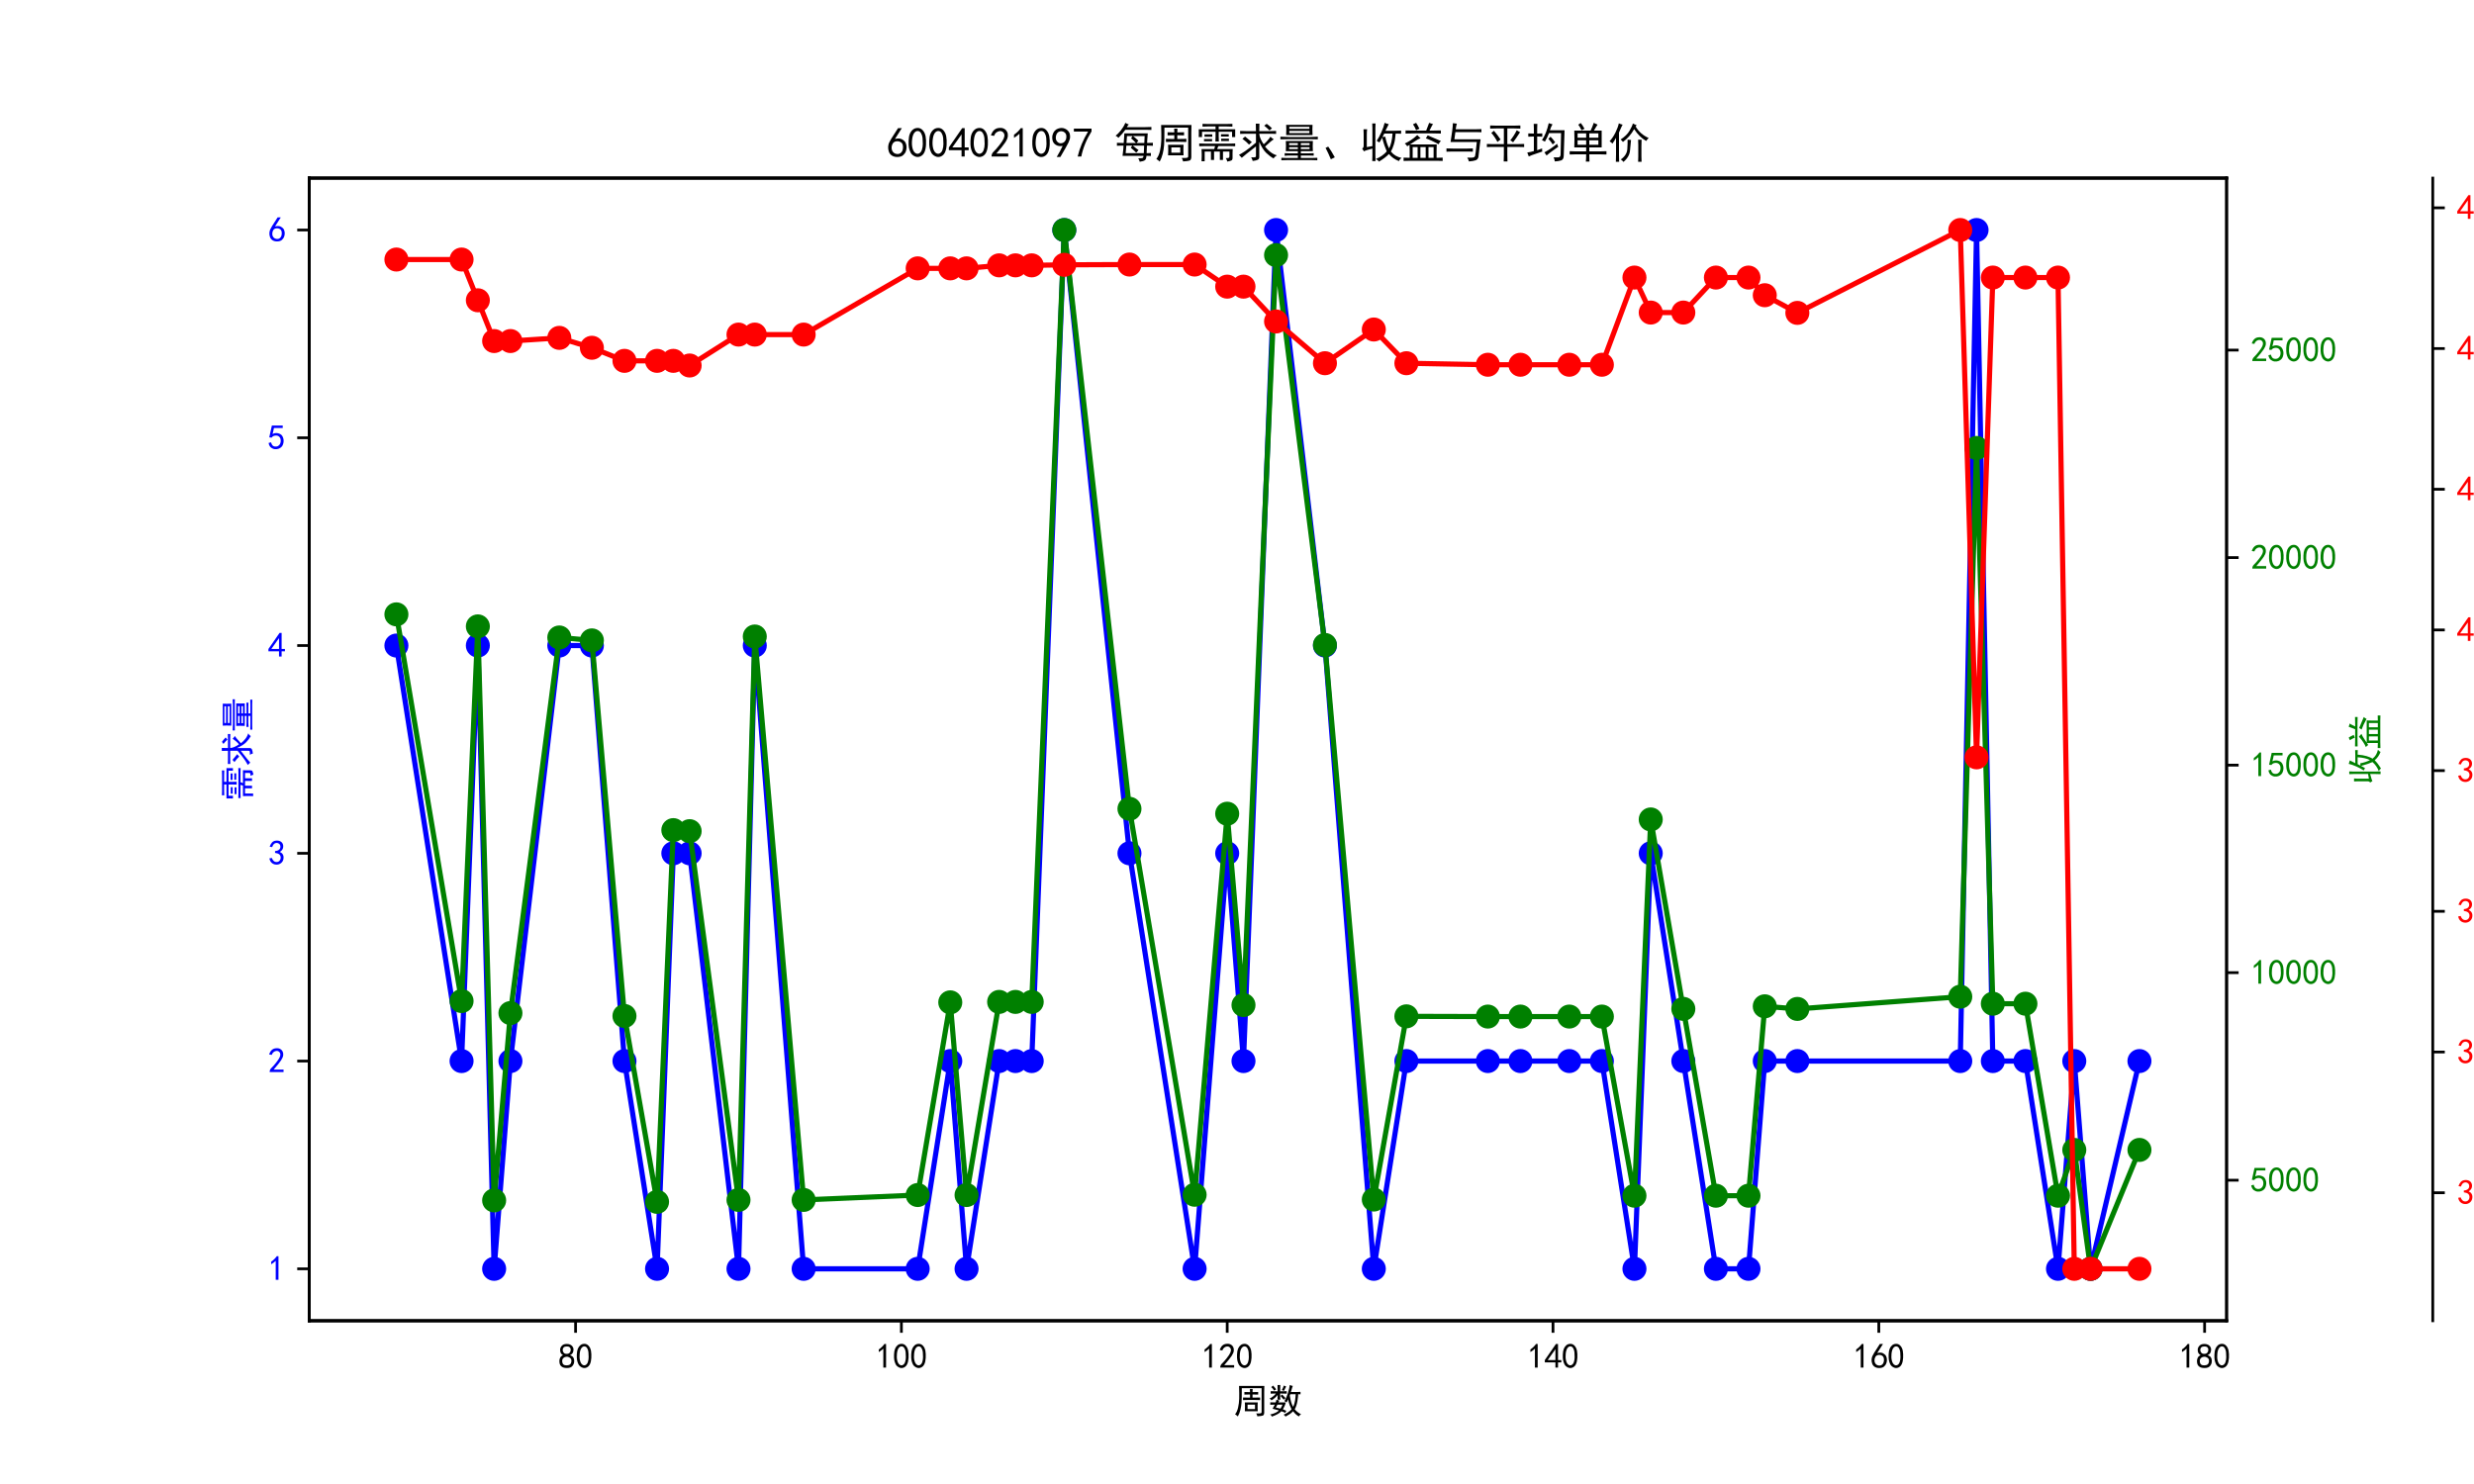 <?xml version="1.0" encoding="utf-8" standalone="no"?>
<!DOCTYPE svg PUBLIC "-//W3C//DTD SVG 1.1//EN"
  "http://www.w3.org/Graphics/SVG/1.1/DTD/svg11.dtd">
<svg xmlns:xlink="http://www.w3.org/1999/xlink" width="720pt" height="432pt" viewBox="0 0 720 432" xmlns="http://www.w3.org/2000/svg" version="1.1">
 <defs>
  <style type="text/css">*{stroke-linejoin: round; stroke-linecap: butt}</style>
 </defs>
 <g id="figure_1">
  <g id="patch_1">
   <path d="M 0 432 
L 720 432 
L 720 0 
L 0 0 
z
" style="fill: #ffffff"/>
  </g>
  <g id="axes_1">
   <g id="patch_2">
    <path d="M 90 384.48 
L 648 384.48 
L 648 51.84 
L 90 51.84 
z
" style="fill: #ffffff"/>
   </g>
   <g id="matplotlib.axis_1">
    <g id="xtick_1">
     <g id="line2d_1">
      <defs>
       <path id="md91ee62e1a" d="M 0 0 
L 0 3.5 
" style="stroke: #000000; stroke-width: 0.8"/>
      </defs>
      <g>
       <use xlink:href="#md91ee62e1a" x="167.513" y="384.48" style="stroke: #000000; stroke-width: 0.8"/>
      </g>
     </g>
     <g id="text_1">
      <!-- 80 -->
      <g transform="translate(162.513 398.355) scale(0.1 -0.1)">
       <defs>
        <path id="SimHei-38" d="M 175 1375 
Q 175 1675 325 1962 
Q 475 2250 825 2425 
Q 525 2600 425 2812 
Q 325 3025 312 3300 
Q 300 3575 387 3775 
Q 475 3975 650 4150 
Q 825 4325 1037 4387 
Q 1250 4450 1500 4450 
Q 1750 4450 1950 4400 
Q 2150 4350 2375 4187 
Q 2600 4025 2700 3725 
Q 2800 3425 2687 3025 
Q 2575 2625 2100 2400 
Q 2525 2275 2700 2012 
Q 2875 1750 2875 1375 
Q 2875 1000 2762 775 
Q 2650 550 2512 400 
Q 2375 250 2137 162 
Q 1900 75 1537 75 
Q 1175 75 912 162 
Q 650 250 475 425 
Q 300 600 237 837 
Q 175 1075 175 1375 
z
M 687 1400 
Q 675 1100 787 875 
Q 900 650 1200 587 
Q 1500 525 1825 600 
Q 2150 675 2275 950 
Q 2400 1225 2362 1500 
Q 2325 1775 2050 1962 
Q 1775 2150 1450 2125 
Q 1125 2100 912 1900 
Q 700 1700 687 1400 
z
M 775 3350 
Q 775 3100 950 2875 
Q 1125 2650 1500 2650 
Q 1875 2650 2062 2875 
Q 2250 3100 2237 3412 
Q 2225 3725 2012 3875 
Q 1800 4025 1437 4000 
Q 1075 3975 925 3787 
Q 775 3600 775 3350 
z
" transform="scale(0.016)"/>
        <path id="SimHei-30" d="M 225 2537 
Q 250 3200 412 3587 
Q 575 3975 875 4225 
Q 1175 4475 1612 4475 
Q 2050 4475 2375 4112 
Q 2700 3750 2800 3200 
Q 2900 2650 2862 1937 
Q 2825 1225 2612 775 
Q 2400 325 1975 150 
Q 1550 -25 1125 187 
Q 700 400 525 750 
Q 350 1100 275 1487 
Q 200 1875 225 2537 
z
M 750 2687 
Q 675 2000 800 1462 
Q 925 925 1212 700 
Q 1500 475 1800 612 
Q 2100 750 2237 1162 
Q 2375 1575 2375 2062 
Q 2375 2550 2337 2950 
Q 2300 3350 2112 3675 
Q 1925 4000 1612 4012 
Q 1300 4025 1062 3700 
Q 825 3375 750 2687 
z
" transform="scale(0.016)"/>
       </defs>
       <use xlink:href="#SimHei-38"/>
       <use xlink:href="#SimHei-30" x="50"/>
      </g>
     </g>
    </g>
    <g id="xtick_2">
     <g id="line2d_2">
      <g>
       <use xlink:href="#md91ee62e1a" x="262.331" y="384.48" style="stroke: #000000; stroke-width: 0.8"/>
      </g>
     </g>
     <g id="text_2">
      <!-- 100 -->
      <g transform="translate(254.831 398.355) scale(0.1 -0.1)">
       <defs>
        <path id="SimHei-31" d="M 1400 3600 
Q 1075 3275 575 2975 
L 575 3450 
Q 1200 3875 1600 4450 
L 1900 4450 
L 1900 150 
L 1400 150 
L 1400 3600 
z
" transform="scale(0.016)"/>
       </defs>
       <use xlink:href="#SimHei-31"/>
       <use xlink:href="#SimHei-30" x="50"/>
       <use xlink:href="#SimHei-30" x="100"/>
      </g>
     </g>
    </g>
    <g id="xtick_3">
     <g id="line2d_3">
      <g>
       <use xlink:href="#md91ee62e1a" x="357.148" y="384.48" style="stroke: #000000; stroke-width: 0.8"/>
      </g>
     </g>
     <g id="text_3">
      <!-- 120 -->
      <g transform="translate(349.648 398.355) scale(0.1 -0.1)">
       <defs>
        <path id="SimHei-32" d="M 300 250 
Q 325 625 650 925 
Q 975 1225 1475 1862 
Q 1975 2500 2125 2850 
Q 2275 3200 2237 3450 
Q 2200 3700 2000 3862 
Q 1800 4025 1537 4000 
Q 1275 3975 1037 3800 
Q 800 3625 675 3275 
L 200 3350 
Q 400 3925 712 4187 
Q 1025 4450 1450 4475 
Q 1700 4500 1900 4462 
Q 2100 4425 2312 4287 
Q 2525 4150 2662 3875 
Q 2800 3600 2762 3212 
Q 2725 2825 2375 2287 
Q 2025 1750 1025 600 
L 2825 600 
L 2825 150 
L 300 150 
L 300 250 
z
" transform="scale(0.016)"/>
       </defs>
       <use xlink:href="#SimHei-31"/>
       <use xlink:href="#SimHei-32" x="50"/>
       <use xlink:href="#SimHei-30" x="100"/>
      </g>
     </g>
    </g>
    <g id="xtick_4">
     <g id="line2d_4">
      <g>
       <use xlink:href="#md91ee62e1a" x="451.965" y="384.48" style="stroke: #000000; stroke-width: 0.8"/>
      </g>
     </g>
     <g id="text_4">
      <!-- 140 -->
      <g transform="translate(444.465 398.355) scale(0.1 -0.1)">
       <defs>
        <path id="SimHei-34" d="M 2000 1100 
L 75 1100 
L 75 1525 
L 2100 4450 
L 2475 4450 
L 2475 1525 
L 3075 1525 
L 3075 1100 
L 2475 1100 
L 2475 150 
L 2000 150 
L 2000 1100 
z
M 2000 1525 
L 2000 3500 
L 600 1525 
L 2000 1525 
z
" transform="scale(0.016)"/>
       </defs>
       <use xlink:href="#SimHei-31"/>
       <use xlink:href="#SimHei-34" x="50"/>
       <use xlink:href="#SimHei-30" x="100"/>
      </g>
     </g>
    </g>
    <g id="xtick_5">
     <g id="line2d_5">
      <g>
       <use xlink:href="#md91ee62e1a" x="546.782" y="384.48" style="stroke: #000000; stroke-width: 0.8"/>
      </g>
     </g>
     <g id="text_5">
      <!-- 160 -->
      <g transform="translate(539.282 398.355) scale(0.1 -0.1)">
       <defs>
        <path id="SimHei-36" d="M 250 1612 
Q 275 1975 387 2225 
Q 500 2475 725 2850 
L 1750 4450 
L 2325 4450 
L 1275 2800 
Q 1950 2975 2350 2750 
Q 2750 2525 2887 2237 
Q 3025 1950 3037 1612 
Q 3050 1275 2937 950 
Q 2825 625 2537 362 
Q 2250 100 1737 75 
Q 1225 50 862 262 
Q 500 475 362 862 
Q 225 1250 250 1612 
z
M 1025 787 
Q 1250 550 1625 525 
Q 2000 500 2250 775 
Q 2500 1050 2500 1575 
Q 2500 2100 2187 2300 
Q 1875 2500 1487 2450 
Q 1100 2400 925 2075 
Q 750 1750 775 1387 
Q 800 1025 1025 787 
z
" transform="scale(0.016)"/>
       </defs>
       <use xlink:href="#SimHei-31"/>
       <use xlink:href="#SimHei-36" x="50"/>
       <use xlink:href="#SimHei-30" x="100"/>
      </g>
     </g>
    </g>
    <g id="xtick_6">
     <g id="line2d_6">
      <g>
       <use xlink:href="#md91ee62e1a" x="641.6" y="384.48" style="stroke: #000000; stroke-width: 0.8"/>
      </g>
     </g>
     <g id="text_6">
      <!-- 180 -->
      <g transform="translate(634.1 398.355) scale(0.1 -0.1)">
       <use xlink:href="#SimHei-31"/>
       <use xlink:href="#SimHei-38" x="50"/>
       <use xlink:href="#SimHei-30" x="100"/>
      </g>
     </g>
    </g>
    <g id="text_7">
     <!-- 周数 -->
     <g transform="translate(359 411.339) scale(0.1 -0.1)">
      <defs>
       <path id="SimHei-5468" d="M 5600 4925 
Q 5575 4400 5575 3800 
L 5575 50 
Q 5550 -375 5325 -462 
Q 5100 -550 4325 -600 
Q 4300 -400 4125 -75 
Q 4800 -100 4962 -37 
Q 5125 25 5100 225 
L 5100 4525 
L 1500 4525 
Q 1500 2575 1450 1887 
Q 1400 1200 1237 550 
Q 1075 -100 775 -625 
Q 625 -450 275 -225 
Q 650 225 825 1000 
Q 1000 1775 1025 2587 
Q 1050 3400 1000 4925 
L 5600 4925 
z
M 2050 325 
Q 2075 625 2075 950 
L 2075 1400 
Q 2075 1625 2050 1925 
L 4400 1925 
Q 4375 1725 4375 1450 
L 4375 875 
Q 4375 600 4400 325 
L 2050 325 
z
M 3000 3800 
Q 3000 4150 2975 4375 
L 3475 4375 
Q 3450 4075 3450 3800 
Q 4100 3800 4475 3825 
L 4475 3350 
Q 4125 3375 3450 3375 
L 3450 2800 
Q 4200 2800 4825 2825 
L 4825 2350 
Q 4175 2375 3725 2375 
L 2750 2375 
Q 2325 2375 1725 2350 
L 1725 2825 
Q 2325 2800 3000 2800 
L 3000 3375 
Q 2500 3375 1975 3350 
L 1975 3825 
Q 2475 3800 3000 3800 
z
M 3900 725 
L 3900 1525 
L 2550 1525 
L 2550 725 
L 3900 725 
z
" transform="scale(0.016)"/>
       <path id="SimHei-6570" d="M 4525 4925 
Q 4475 4800 4400 4587 
Q 4325 4375 4175 3825 
L 5325 3825 
Q 5575 3825 5925 3850 
L 5925 3400 
Q 5650 3425 5500 3425 
Q 5500 3025 5362 2162 
Q 5225 1300 4875 675 
Q 5125 375 5437 137 
Q 5750 -100 6025 -200 
Q 5725 -425 5625 -625 
Q 5325 -450 5075 -225 
Q 4825 0 4575 325 
Q 4300 25 3987 -187 
Q 3675 -400 3200 -650 
Q 3075 -425 2850 -300 
Q 3225 -150 3650 125 
Q 4075 400 4300 675 
Q 4125 1025 3962 1425 
Q 3800 1825 3675 2475 
Q 3600 2275 3425 1950 
Q 3250 2050 3000 2150 
Q 3400 2850 3650 3675 
Q 3900 4500 3975 5100 
Q 4275 4975 4525 4925 
z
M 2100 2250 
Q 2000 2150 1875 1925 
L 3250 1925 
Q 3100 1300 2725 675 
Q 3125 525 3350 400 
Q 3225 225 3125 25 
Q 2900 175 2450 325 
Q 1950 -225 725 -650 
Q 600 -375 400 -275 
Q 1575 0 2000 475 
Q 1300 650 850 775 
Q 1000 1000 1250 1525 
Q 1000 1525 425 1500 
L 425 1950 
Q 900 1925 1400 1925 
Q 1500 2150 1550 2425 
Q 1825 2325 2100 2250 
z
M 1775 3950 
Q 1775 4550 1750 5100 
L 2250 5100 
Q 2225 4575 2225 3950 
Q 3075 3950 3425 3975 
L 3425 3525 
Q 3075 3550 2225 3550 
Q 2225 2825 2250 2425 
L 1750 2425 
Q 1775 2775 1775 3300 
Q 1650 3100 1300 2787 
Q 950 2475 650 2300 
Q 525 2525 275 2625 
Q 500 2700 875 2975 
Q 1250 3250 1450 3550 
Q 950 3550 500 3525 
L 500 3975 
Q 925 3950 1775 3950 
z
M 3975 3175 
Q 4200 1700 4600 1125 
Q 4850 1700 4937 2287 
Q 5025 2875 5050 3425 
L 4075 3425 
L 3975 3175 
z
M 1450 1000 
Q 1750 925 2275 800 
Q 2475 1050 2650 1525 
L 1725 1525 
Q 1600 1275 1450 1000 
z
M 3325 4825 
Q 3200 4625 3125 4450 
Q 3050 4275 2925 4025 
Q 2725 4125 2525 4175 
Q 2725 4500 2900 5000 
Q 3150 4875 3325 4825 
z
M 2575 3375 
Q 2900 3050 3200 2725 
Q 3050 2600 2875 2425 
Q 2525 2850 2300 3100 
Q 2450 3225 2575 3375 
z
M 925 5000 
Q 1275 4650 1500 4300 
L 1125 4075 
Q 950 4425 600 4725 
Q 825 4875 925 5000 
z
" transform="scale(0.016)"/>
      </defs>
      <use xlink:href="#SimHei-5468"/>
      <use xlink:href="#SimHei-6570" x="100"/>
     </g>
    </g>
   </g>
   <g id="matplotlib.axis_2">
    <g id="ytick_1">
     <g id="line2d_7">
      <defs>
       <path id="mc7990f13e8" d="M 0 0 
L -3.5 0 
" style="stroke: #000000; stroke-width: 0.8"/>
      </defs>
      <g>
       <use xlink:href="#mc7990f13e8" x="90" y="369.36" style="stroke: #000000; stroke-width: 0.8"/>
      </g>
     </g>
     <g id="text_8">
      <!-- 1 -->
      <g style="fill: #0000ff" transform="translate(78 372.798) scale(0.1 -0.1)">
       <use xlink:href="#SimHei-31"/>
      </g>
     </g>
    </g>
    <g id="ytick_2">
     <g id="line2d_8">
      <g>
       <use xlink:href="#mc7990f13e8" x="90" y="308.88" style="stroke: #000000; stroke-width: 0.8"/>
      </g>
     </g>
     <g id="text_9">
      <!-- 2 -->
      <g style="fill: #0000ff" transform="translate(78 312.317) scale(0.1 -0.1)">
       <use xlink:href="#SimHei-32"/>
      </g>
     </g>
    </g>
    <g id="ytick_3">
     <g id="line2d_9">
      <g>
       <use xlink:href="#mc7990f13e8" x="90" y="248.4" style="stroke: #000000; stroke-width: 0.8"/>
      </g>
     </g>
     <g id="text_10">
      <!-- 3 -->
      <g style="fill: #0000ff" transform="translate(78 251.838) scale(0.1 -0.1)">
       <defs>
        <path id="SimHei-33" d="M 250 1225 
L 700 1300 
Q 800 975 1025 762 
Q 1250 550 1587 562 
Q 1925 575 2125 837 
Q 2325 1100 2300 1437 
Q 2275 1775 2037 1962 
Q 1800 2150 1275 2225 
L 1275 2550 
Q 1800 2600 2037 2825 
Q 2275 3050 2250 3412 
Q 2225 3775 1925 3937 
Q 1625 4100 1287 3975 
Q 950 3850 750 3275 
L 300 3350 
Q 450 3800 712 4100 
Q 975 4400 1425 4450 
Q 1875 4500 2212 4337 
Q 2550 4175 2687 3837 
Q 2825 3500 2725 3100 
Q 2625 2700 2150 2400 
Q 2500 2250 2687 1950 
Q 2875 1650 2812 1162 
Q 2750 675 2375 375 
Q 2000 75 1525 87 
Q 1050 100 700 387 
Q 350 675 250 1225 
z
" transform="scale(0.016)"/>
       </defs>
       <use xlink:href="#SimHei-33"/>
      </g>
     </g>
    </g>
    <g id="ytick_4">
     <g id="line2d_10">
      <g>
       <use xlink:href="#mc7990f13e8" x="90" y="187.92" style="stroke: #000000; stroke-width: 0.8"/>
      </g>
     </g>
     <g id="text_11">
      <!-- 4 -->
      <g style="fill: #0000ff" transform="translate(78 191.357) scale(0.1 -0.1)">
       <use xlink:href="#SimHei-34"/>
      </g>
     </g>
    </g>
    <g id="ytick_5">
     <g id="line2d_11">
      <g>
       <use xlink:href="#mc7990f13e8" x="90" y="127.44" style="stroke: #000000; stroke-width: 0.8"/>
      </g>
     </g>
     <g id="text_12">
      <!-- 5 -->
      <g style="fill: #0000ff" transform="translate(78 130.877) scale(0.1 -0.1)">
       <defs>
        <path id="SimHei-35" d="M 550 1325 
Q 725 650 1150 575 
Q 1575 500 1837 662 
Q 2100 825 2212 1087 
Q 2325 1350 2312 1675 
Q 2300 2000 2137 2225 
Q 1975 2450 1725 2525 
Q 1475 2600 1162 2525 
Q 850 2450 650 2175 
L 225 2225 
Q 275 2375 700 4375 
L 2675 4375 
L 2675 3925 
L 1075 3925 
Q 950 3250 825 2850 
Q 1200 3025 1525 3012 
Q 1850 3000 2150 2862 
Q 2450 2725 2587 2487 
Q 2725 2250 2787 2012 
Q 2850 1775 2837 1500 
Q 2825 1225 2725 937 
Q 2625 650 2425 462 
Q 2225 275 1937 162 
Q 1650 50 1275 75 
Q 900 100 562 350 
Q 225 600 100 1200 
L 550 1325 
z
" transform="scale(0.016)"/>
       </defs>
       <use xlink:href="#SimHei-35"/>
      </g>
     </g>
    </g>
    <g id="ytick_6">
     <g id="line2d_12">
      <g>
       <use xlink:href="#mc7990f13e8" x="90" y="66.96" style="stroke: #000000; stroke-width: 0.8"/>
      </g>
     </g>
     <g id="text_13">
      <!-- 6 -->
      <g style="fill: #0000ff" transform="translate(78 70.397) scale(0.1 -0.1)">
       <use xlink:href="#SimHei-36"/>
      </g>
     </g>
    </g>
    <g id="text_14">
     <!-- 需求量 -->
     <g style="fill: #0000ff" transform="translate(72.75 233.16) rotate(-90) scale(0.1 -0.1)">
      <defs>
       <path id="SimHei-9700" d="M 5150 2100 
Q 5500 2100 5975 2125 
L 5975 1700 
Q 5500 1725 5150 1725 
L 3425 1725 
Q 3300 1500 3250 1275 
L 5600 1275 
Q 5575 950 5575 700 
L 5575 -50 
Q 5575 -350 5425 -437 
Q 5275 -525 4775 -625 
Q 4750 -400 4550 -100 
Q 4950 -100 5025 -50 
Q 5100 0 5100 200 
L 5100 900 
L 4125 900 
L 4125 -375 
L 3650 -375 
L 3650 900 
L 2775 900 
L 2775 -375 
L 2300 -375 
L 2300 900 
L 1350 900 
L 1350 -575 
L 875 -575 
Q 900 -225 900 175 
L 900 575 
Q 900 900 875 1275 
L 2800 1275 
Q 2875 1500 2925 1725 
L 1350 1725 
Q 925 1725 525 1700 
L 525 2125 
Q 900 2100 1325 2100 
L 5150 2100 
z
M 4700 5075 
Q 5075 5075 5550 5100 
L 5550 4675 
Q 5075 4700 4700 4700 
L 3475 4700 
L 3475 4275 
L 5975 4275 
L 5975 3100 
L 5500 3100 
L 5500 3900 
L 3475 3900 
L 3475 3200 
Q 3475 2775 3500 2425 
L 2975 2425 
Q 3000 2750 3000 3175 
L 3000 3900 
L 950 3900 
L 950 3100 
L 450 3100 
Q 450 3375 462 3650 
Q 475 3925 450 4275 
L 3000 4275 
L 3000 4700 
L 1775 4700 
Q 1400 4700 1025 4675 
L 1025 5100 
Q 1400 5075 1750 5075 
L 4700 5075 
z
M 2475 2450 
L 1250 2450 
L 1250 2800 
L 2475 2800 
L 2475 2450 
z
M 2500 3150 
L 1325 3150 
L 1325 3500 
L 2500 3500 
L 2500 3150 
z
M 5000 3175 
L 3825 3175 
L 3825 3525 
L 5000 3525 
L 5000 3175 
z
M 5025 2500 
L 3850 2500 
L 3850 2850 
L 5025 2850 
L 5025 2500 
z
" transform="scale(0.016)"/>
       <path id="SimHei-6c42" d="M 475 4025 
Q 875 4000 1325 4000 
L 2875 4000 
Q 2875 4725 2850 5125 
L 3400 5125 
Q 3375 4725 3375 4000 
L 5150 4000 
Q 5500 4000 5925 4025 
L 5925 3575 
Q 5475 3600 5150 3600 
L 3375 3600 
Q 3400 3200 3612 2750 
Q 3825 2300 4050 2000 
Q 4600 2450 5075 3150 
Q 5250 2950 5575 2750 
Q 5275 2600 4250 1650 
Q 4575 1225 5037 850 
Q 5500 475 6050 325 
Q 5700 125 5550 -150 
Q 5000 150 4437 687 
Q 3875 1225 3375 2375 
L 3375 150 
Q 3400 -225 3137 -350 
Q 2875 -475 2375 -525 
Q 2325 -275 2150 25 
Q 2575 0 2737 37 
Q 2900 75 2875 300 
L 2875 1675 
Q 1875 900 1437 550 
Q 1000 200 725 -50 
Q 500 200 300 400 
Q 650 575 1200 937 
Q 1750 1300 2875 2250 
L 2875 3600 
L 1325 3600 
Q 875 3600 475 3575 
L 475 4025 
z
M 1225 3175 
Q 1775 2725 2250 2325 
L 1825 1950 
Q 1450 2375 825 2825 
L 1225 3175 
z
M 4500 5100 
Q 4900 4825 5300 4425 
Q 5125 4300 4925 4100 
Q 4650 4400 4125 4825 
Q 4275 4950 4500 5100 
z
" transform="scale(0.016)"/>
       <path id="SimHei-91cf" d="M 5250 2500 
Q 5225 2200 5225 1700 
Q 5225 1225 5250 950 
L 3425 950 
L 3425 625 
L 4575 625 
Q 5000 625 5375 650 
L 5375 275 
Q 5025 300 4575 300 
L 3425 300 
L 3425 -75 
L 5125 -75 
Q 5525 -75 5925 -50 
L 5925 -425 
Q 5525 -400 5125 -400 
L 1275 -400 
Q 900 -400 475 -425 
L 475 -50 
Q 925 -50 1275 -75 
L 2975 -75 
L 2975 300 
L 1725 300 
Q 1350 300 975 250 
L 975 650 
Q 1375 625 1725 625 
L 2975 625 
L 2975 950 
L 1150 950 
Q 1175 1375 1175 1775 
Q 1175 2175 1150 2500 
L 5250 2500 
z
M 5200 4950 
Q 5175 4575 5175 4250 
Q 5175 3925 5200 3400 
L 1200 3400 
Q 1225 3925 1225 4250 
Q 1225 4575 1200 4950 
L 5200 4950 
z
M 4900 3100 
Q 5500 3125 6000 3150 
L 6000 2750 
Q 5500 2775 4925 2775 
L 1650 2775 
Q 975 2775 325 2750 
L 325 3150 
Q 975 3125 1650 3100 
L 4900 3100 
z
M 4725 3700 
L 4725 4025 
L 1675 4025 
L 1675 3700 
L 4725 3700 
z
M 4725 4350 
L 4725 4650 
L 1675 4650 
L 1675 4350 
L 4725 4350 
z
M 4750 1875 
L 4750 2175 
L 3425 2175 
L 3425 1875 
L 4750 1875 
z
M 2975 1875 
L 2975 2175 
L 1650 2175 
L 1650 1875 
L 2975 1875 
z
M 2975 1275 
L 2975 1550 
L 1650 1550 
L 1650 1275 
L 2975 1275 
z
M 4750 1275 
L 4750 1550 
L 3425 1550 
L 3425 1275 
L 4750 1275 
z
" transform="scale(0.016)"/>
      </defs>
      <use xlink:href="#SimHei-9700"/>
      <use xlink:href="#SimHei-6c42" x="100"/>
      <use xlink:href="#SimHei-91cf" x="200"/>
     </g>
    </g>
   </g>
   <g id="line2d_13">
    <path d="M 115.364 187.92 
L 134.327 308.88 
L 139.068 187.92 
L 143.809 369.36 
L 148.55 308.88 
L 162.772 187.92 
L 172.254 187.92 
L 181.736 308.88 
L 191.218 369.36 
L 195.958 248.4 
L 200.699 248.4 
L 214.922 369.36 
L 219.663 187.92 
L 233.885 369.36 
L 267.071 369.36 
L 276.553 308.88 
L 281.294 369.36 
L 290.776 308.88 
L 295.517 308.88 
L 300.257 308.88 
L 309.739 66.96 
L 328.703 248.4 
L 347.666 369.36 
L 357.148 248.4 
L 361.889 308.88 
L 371.37 66.96 
L 385.593 187.92 
L 399.816 369.36 
L 409.297 308.88 
L 433.002 308.88 
L 442.483 308.88 
L 456.706 308.88 
L 466.188 308.88 
L 475.669 369.36 
L 480.41 248.4 
L 489.892 308.88 
L 499.374 369.36 
L 508.856 369.36 
L 513.596 308.88 
L 523.078 308.88 
L 570.487 308.88 
L 575.228 66.96 
L 579.969 308.88 
L 589.45 308.88 
L 598.932 369.36 
L 603.673 308.88 
L 608.414 369.36 
L 622.636 308.88 
" clip-path="url(#p7952d5964f)" style="fill: none; stroke: #0000ff; stroke-width: 1.5; stroke-linecap: square"/>
    <defs>
     <path id="m344197a5bd" d="M 0 3 
C 0.796 3 1.559 2.684 2.121 2.121 
C 2.684 1.559 3 0.796 3 0 
C 3 -0.796 2.684 -1.559 2.121 -2.121 
C 1.559 -2.684 0.796 -3 0 -3 
C -0.796 -3 -1.559 -2.684 -2.121 -2.121 
C -2.684 -1.559 -3 -0.796 -3 0 
C -3 0.796 -2.684 1.559 -2.121 2.121 
C -1.559 2.684 -0.796 3 0 3 
z
" style="stroke: #0000ff"/>
    </defs>
    <g clip-path="url(#p7952d5964f)">
     <use xlink:href="#m344197a5bd" x="115.364" y="187.92" style="fill: #0000ff; stroke: #0000ff"/>
     <use xlink:href="#m344197a5bd" x="134.327" y="308.88" style="fill: #0000ff; stroke: #0000ff"/>
     <use xlink:href="#m344197a5bd" x="139.068" y="187.92" style="fill: #0000ff; stroke: #0000ff"/>
     <use xlink:href="#m344197a5bd" x="143.809" y="369.36" style="fill: #0000ff; stroke: #0000ff"/>
     <use xlink:href="#m344197a5bd" x="148.55" y="308.88" style="fill: #0000ff; stroke: #0000ff"/>
     <use xlink:href="#m344197a5bd" x="162.772" y="187.92" style="fill: #0000ff; stroke: #0000ff"/>
     <use xlink:href="#m344197a5bd" x="172.254" y="187.92" style="fill: #0000ff; stroke: #0000ff"/>
     <use xlink:href="#m344197a5bd" x="181.736" y="308.88" style="fill: #0000ff; stroke: #0000ff"/>
     <use xlink:href="#m344197a5bd" x="191.218" y="369.36" style="fill: #0000ff; stroke: #0000ff"/>
     <use xlink:href="#m344197a5bd" x="195.958" y="248.4" style="fill: #0000ff; stroke: #0000ff"/>
     <use xlink:href="#m344197a5bd" x="200.699" y="248.4" style="fill: #0000ff; stroke: #0000ff"/>
     <use xlink:href="#m344197a5bd" x="214.922" y="369.36" style="fill: #0000ff; stroke: #0000ff"/>
     <use xlink:href="#m344197a5bd" x="219.663" y="187.92" style="fill: #0000ff; stroke: #0000ff"/>
     <use xlink:href="#m344197a5bd" x="233.885" y="369.36" style="fill: #0000ff; stroke: #0000ff"/>
     <use xlink:href="#m344197a5bd" x="267.071" y="369.36" style="fill: #0000ff; stroke: #0000ff"/>
     <use xlink:href="#m344197a5bd" x="276.553" y="308.88" style="fill: #0000ff; stroke: #0000ff"/>
     <use xlink:href="#m344197a5bd" x="281.294" y="369.36" style="fill: #0000ff; stroke: #0000ff"/>
     <use xlink:href="#m344197a5bd" x="290.776" y="308.88" style="fill: #0000ff; stroke: #0000ff"/>
     <use xlink:href="#m344197a5bd" x="295.517" y="308.88" style="fill: #0000ff; stroke: #0000ff"/>
     <use xlink:href="#m344197a5bd" x="300.257" y="308.88" style="fill: #0000ff; stroke: #0000ff"/>
     <use xlink:href="#m344197a5bd" x="309.739" y="66.96" style="fill: #0000ff; stroke: #0000ff"/>
     <use xlink:href="#m344197a5bd" x="328.703" y="248.4" style="fill: #0000ff; stroke: #0000ff"/>
     <use xlink:href="#m344197a5bd" x="347.666" y="369.36" style="fill: #0000ff; stroke: #0000ff"/>
     <use xlink:href="#m344197a5bd" x="357.148" y="248.4" style="fill: #0000ff; stroke: #0000ff"/>
     <use xlink:href="#m344197a5bd" x="361.889" y="308.88" style="fill: #0000ff; stroke: #0000ff"/>
     <use xlink:href="#m344197a5bd" x="371.37" y="66.96" style="fill: #0000ff; stroke: #0000ff"/>
     <use xlink:href="#m344197a5bd" x="385.593" y="187.92" style="fill: #0000ff; stroke: #0000ff"/>
     <use xlink:href="#m344197a5bd" x="399.816" y="369.36" style="fill: #0000ff; stroke: #0000ff"/>
     <use xlink:href="#m344197a5bd" x="409.297" y="308.88" style="fill: #0000ff; stroke: #0000ff"/>
     <use xlink:href="#m344197a5bd" x="433.002" y="308.88" style="fill: #0000ff; stroke: #0000ff"/>
     <use xlink:href="#m344197a5bd" x="442.483" y="308.88" style="fill: #0000ff; stroke: #0000ff"/>
     <use xlink:href="#m344197a5bd" x="456.706" y="308.88" style="fill: #0000ff; stroke: #0000ff"/>
     <use xlink:href="#m344197a5bd" x="466.188" y="308.88" style="fill: #0000ff; stroke: #0000ff"/>
     <use xlink:href="#m344197a5bd" x="475.669" y="369.36" style="fill: #0000ff; stroke: #0000ff"/>
     <use xlink:href="#m344197a5bd" x="480.41" y="248.4" style="fill: #0000ff; stroke: #0000ff"/>
     <use xlink:href="#m344197a5bd" x="489.892" y="308.88" style="fill: #0000ff; stroke: #0000ff"/>
     <use xlink:href="#m344197a5bd" x="499.374" y="369.36" style="fill: #0000ff; stroke: #0000ff"/>
     <use xlink:href="#m344197a5bd" x="508.856" y="369.36" style="fill: #0000ff; stroke: #0000ff"/>
     <use xlink:href="#m344197a5bd" x="513.596" y="308.88" style="fill: #0000ff; stroke: #0000ff"/>
     <use xlink:href="#m344197a5bd" x="523.078" y="308.88" style="fill: #0000ff; stroke: #0000ff"/>
     <use xlink:href="#m344197a5bd" x="570.487" y="308.88" style="fill: #0000ff; stroke: #0000ff"/>
     <use xlink:href="#m344197a5bd" x="575.228" y="66.96" style="fill: #0000ff; stroke: #0000ff"/>
     <use xlink:href="#m344197a5bd" x="579.969" y="308.88" style="fill: #0000ff; stroke: #0000ff"/>
     <use xlink:href="#m344197a5bd" x="589.45" y="308.88" style="fill: #0000ff; stroke: #0000ff"/>
     <use xlink:href="#m344197a5bd" x="598.932" y="369.36" style="fill: #0000ff; stroke: #0000ff"/>
     <use xlink:href="#m344197a5bd" x="603.673" y="308.88" style="fill: #0000ff; stroke: #0000ff"/>
     <use xlink:href="#m344197a5bd" x="608.414" y="369.36" style="fill: #0000ff; stroke: #0000ff"/>
     <use xlink:href="#m344197a5bd" x="622.636" y="308.88" style="fill: #0000ff; stroke: #0000ff"/>
    </g>
   </g>
   <g id="patch_3">
    <path d="M 90 384.48 
L 90 51.84 
" style="fill: none; stroke: #000000; stroke-width: 0.8; stroke-linejoin: miter; stroke-linecap: square"/>
   </g>
   <g id="patch_4">
    <path d="M 648 384.48 
L 648 51.84 
" style="fill: none; stroke: #000000; stroke-width: 0.8; stroke-linejoin: miter; stroke-linecap: square"/>
   </g>
   <g id="patch_5">
    <path d="M 90 384.48 
L 648 384.48 
" style="fill: none; stroke: #000000; stroke-width: 0.8; stroke-linejoin: miter; stroke-linecap: square"/>
   </g>
   <g id="patch_6">
    <path d="M 90 51.84 
L 648 51.84 
" style="fill: none; stroke: #000000; stroke-width: 0.8; stroke-linejoin: miter; stroke-linecap: square"/>
   </g>
  </g>
  <g id="axes_2">
   <g id="matplotlib.axis_3">
    <g id="ytick_7">
     <g id="line2d_14">
      <defs>
       <path id="m7fd10af562" d="M 0 0 
L 3.5 0 
" style="stroke: #000000; stroke-width: 0.8"/>
      </defs>
      <g>
       <use xlink:href="#m7fd10af562" x="648" y="343.561" style="stroke: #000000; stroke-width: 0.8"/>
      </g>
     </g>
     <g id="text_15">
      <!-- 5000 -->
      <g style="fill: #008000" transform="translate(655 346.999) scale(0.1 -0.1)">
       <use xlink:href="#SimHei-35"/>
       <use xlink:href="#SimHei-30" x="50"/>
       <use xlink:href="#SimHei-30" x="100"/>
       <use xlink:href="#SimHei-30" x="150"/>
      </g>
     </g>
    </g>
    <g id="ytick_8">
     <g id="line2d_15">
      <g>
       <use xlink:href="#m7fd10af562" x="648" y="283.149" style="stroke: #000000; stroke-width: 0.8"/>
      </g>
     </g>
     <g id="text_16">
      <!-- 10000 -->
      <g style="fill: #008000" transform="translate(655 286.586) scale(0.1 -0.1)">
       <use xlink:href="#SimHei-31"/>
       <use xlink:href="#SimHei-30" x="50"/>
       <use xlink:href="#SimHei-30" x="100"/>
       <use xlink:href="#SimHei-30" x="150"/>
       <use xlink:href="#SimHei-30" x="200"/>
      </g>
     </g>
    </g>
    <g id="ytick_9">
     <g id="line2d_16">
      <g>
       <use xlink:href="#m7fd10af562" x="648" y="222.736" style="stroke: #000000; stroke-width: 0.8"/>
      </g>
     </g>
     <g id="text_17">
      <!-- 15000 -->
      <g style="fill: #008000" transform="translate(655 226.173) scale(0.1 -0.1)">
       <use xlink:href="#SimHei-31"/>
       <use xlink:href="#SimHei-35" x="50"/>
       <use xlink:href="#SimHei-30" x="100"/>
       <use xlink:href="#SimHei-30" x="150"/>
       <use xlink:href="#SimHei-30" x="200"/>
      </g>
     </g>
    </g>
    <g id="ytick_10">
     <g id="line2d_17">
      <g>
       <use xlink:href="#m7fd10af562" x="648" y="162.323" style="stroke: #000000; stroke-width: 0.8"/>
      </g>
     </g>
     <g id="text_18">
      <!-- 20000 -->
      <g style="fill: #008000" transform="translate(655 165.761) scale(0.1 -0.1)">
       <use xlink:href="#SimHei-32"/>
       <use xlink:href="#SimHei-30" x="50"/>
       <use xlink:href="#SimHei-30" x="100"/>
       <use xlink:href="#SimHei-30" x="150"/>
       <use xlink:href="#SimHei-30" x="200"/>
      </g>
     </g>
    </g>
    <g id="ytick_11">
     <g id="line2d_18">
      <g>
       <use xlink:href="#m7fd10af562" x="648" y="101.91" style="stroke: #000000; stroke-width: 0.8"/>
      </g>
     </g>
     <g id="text_19">
      <!-- 25000 -->
      <g style="fill: #008000" transform="translate(655 105.348) scale(0.1 -0.1)">
       <use xlink:href="#SimHei-32"/>
       <use xlink:href="#SimHei-35" x="50"/>
       <use xlink:href="#SimHei-30" x="100"/>
       <use xlink:href="#SimHei-30" x="150"/>
       <use xlink:href="#SimHei-30" x="200"/>
      </g>
     </g>
    </g>
    <g id="text_20">
     <!-- 收益 -->
     <g style="fill: #008000" transform="translate(691.93 228.16) rotate(-90) scale(0.1 -0.1)">
      <defs>
       <path id="SimHei-6536" d="M 4250 5050 
Q 4125 4850 3750 4050 
L 5150 4050 
Q 5675 4050 6125 4075 
L 6125 3600 
Q 5675 3625 5300 3625 
Q 5225 2625 5025 1975 
Q 4825 1325 4575 900 
Q 4900 500 5287 275 
Q 5675 50 6200 -75 
Q 5900 -275 5800 -550 
Q 5300 -350 4950 -100 
Q 4600 150 4275 525 
Q 3800 0 2775 -625 
Q 2650 -425 2300 -225 
Q 3275 150 3950 925 
Q 3775 1325 3612 1787 
Q 3450 2250 3250 3000 
Q 2975 2450 2825 2275 
Q 2650 2400 2425 2525 
Q 2775 3025 3137 3837 
Q 3500 4650 3625 5250 
Q 3925 5125 4250 5050 
z
M 975 4275 
Q 925 3950 925 3450 
L 925 1575 
L 1775 1725 
L 1775 4425 
Q 1775 4775 1750 5150 
L 2250 5150 
Q 2225 4850 2225 4450 
L 2225 300 
Q 2225 -50 2250 -550 
L 1750 -550 
Q 1775 -25 1775 350 
L 1775 1350 
Q 625 1050 500 925 
Q 375 1125 225 1350 
Q 450 1475 450 1800 
L 450 3575 
Q 450 3925 425 4275 
L 975 4275 
z
M 3725 3150 
Q 3800 2700 3962 2212 
Q 4125 1725 4300 1375 
Q 4725 2150 4825 3625 
L 3575 3625 
Q 3400 3275 3300 3100 
L 3725 3150 
z
" transform="scale(0.016)"/>
       <path id="SimHei-76ca" d="M 2825 2925 
Q 2425 2775 2012 2487 
Q 1600 2200 1225 1975 
L 5275 1975 
Q 5250 1575 5250 1000 
L 5250 -50 
Q 5800 -50 6175 -25 
L 6175 -525 
Q 5725 -500 5250 -500 
L 1325 -500 
Q 700 -500 250 -525 
L 250 -25 
Q 600 -50 1175 -50 
L 1175 1050 
Q 1175 1575 1150 1925 
Q 1000 1800 800 1700 
Q 650 1950 425 2125 
Q 800 2275 1312 2600 
Q 1825 2925 2325 3400 
Q 2550 3150 2825 2925 
z
M 4725 5050 
Q 4575 4900 4462 4637 
Q 4350 4375 4175 4075 
L 4625 4075 
Q 5350 4075 5900 4100 
L 5900 3625 
Q 5350 3650 4625 3650 
L 1975 3650 
Q 1350 3650 550 3625 
L 550 4100 
Q 1175 4075 1975 4075 
L 3675 4075 
Q 3775 4300 3887 4625 
Q 4000 4950 4125 5250 
L 4725 5050 
z
M 3600 -50 
L 3600 1575 
L 2800 1575 
L 2800 -50 
L 3600 -50 
z
M 4800 -50 
L 4800 1575 
L 4025 1575 
L 4025 -50 
L 4800 -50 
z
M 2375 -50 
L 2375 1575 
L 1625 1575 
L 1625 -50 
L 2375 -50 
z
M 3900 3350 
Q 4375 3150 4900 2925 
Q 5425 2700 5900 2500 
Q 5700 2300 5550 2000 
Q 5025 2300 4512 2537 
Q 4000 2775 3625 2900 
Q 3750 3075 3900 3350 
z
M 2150 5250 
Q 2375 4925 2650 4350 
Q 2425 4275 2150 4125 
Q 1950 4650 1675 5025 
Q 1875 5100 2150 5250 
z
" transform="scale(0.016)"/>
      </defs>
      <use xlink:href="#SimHei-6536"/>
      <use xlink:href="#SimHei-76ca" x="100"/>
     </g>
    </g>
   </g>
   <g id="line2d_19">
    <path d="M 115.364 178.845 
L 134.327 291.409 
L 139.068 182.345 
L 143.809 349.442 
L 148.55 294.91 
L 162.772 185.572 
L 172.254 186.422 
L 181.736 295.76 
L 191.218 349.867 
L 195.958 241.653 
L 200.699 241.953 
L 214.922 349.303 
L 219.663 185.291 
L 233.885 349.303 
L 267.071 347.881 
L 276.553 291.789 
L 281.294 347.881 
L 290.776 291.659 
L 295.517 291.659 
L 300.257 291.659 
L 309.739 66.96 
L 328.703 235.45 
L 347.666 347.799 
L 357.148 236.873 
L 361.889 292.574 
L 371.37 74.258 
L 385.593 187.749 
L 399.816 349.194 
L 409.297 295.862 
L 433.002 295.927 
L 442.483 295.927 
L 456.706 295.927 
L 466.188 295.927 
L 475.669 348.079 
L 480.41 238.543 
L 489.892 293.687 
L 499.374 348.079 
L 508.856 348.079 
L 513.596 292.942 
L 523.078 293.7 
L 570.487 290.142 
L 575.228 130.405 
L 579.969 292.184 
L 589.45 292.184 
L 598.932 348.079 
L 603.673 334.746 
L 608.414 369.36 
L 622.636 334.746 
" clip-path="url(#p7952d5964f)" style="fill: none; stroke: #008000; stroke-width: 1.5; stroke-linecap: square"/>
    <defs>
     <path id="m05ef1322a3" d="M 0 3 
C 0.796 3 1.559 2.684 2.121 2.121 
C 2.684 1.559 3 0.796 3 0 
C 3 -0.796 2.684 -1.559 2.121 -2.121 
C 1.559 -2.684 0.796 -3 0 -3 
C -0.796 -3 -1.559 -2.684 -2.121 -2.121 
C -2.684 -1.559 -3 -0.796 -3 0 
C -3 0.796 -2.684 1.559 -2.121 2.121 
C -1.559 2.684 -0.796 3 0 3 
z
" style="stroke: #008000"/>
    </defs>
    <g clip-path="url(#p7952d5964f)">
     <use xlink:href="#m05ef1322a3" x="115.364" y="178.845" style="fill: #008000; stroke: #008000"/>
     <use xlink:href="#m05ef1322a3" x="134.327" y="291.409" style="fill: #008000; stroke: #008000"/>
     <use xlink:href="#m05ef1322a3" x="139.068" y="182.345" style="fill: #008000; stroke: #008000"/>
     <use xlink:href="#m05ef1322a3" x="143.809" y="349.442" style="fill: #008000; stroke: #008000"/>
     <use xlink:href="#m05ef1322a3" x="148.55" y="294.91" style="fill: #008000; stroke: #008000"/>
     <use xlink:href="#m05ef1322a3" x="162.772" y="185.572" style="fill: #008000; stroke: #008000"/>
     <use xlink:href="#m05ef1322a3" x="172.254" y="186.422" style="fill: #008000; stroke: #008000"/>
     <use xlink:href="#m05ef1322a3" x="181.736" y="295.76" style="fill: #008000; stroke: #008000"/>
     <use xlink:href="#m05ef1322a3" x="191.218" y="349.867" style="fill: #008000; stroke: #008000"/>
     <use xlink:href="#m05ef1322a3" x="195.958" y="241.653" style="fill: #008000; stroke: #008000"/>
     <use xlink:href="#m05ef1322a3" x="200.699" y="241.953" style="fill: #008000; stroke: #008000"/>
     <use xlink:href="#m05ef1322a3" x="214.922" y="349.303" style="fill: #008000; stroke: #008000"/>
     <use xlink:href="#m05ef1322a3" x="219.663" y="185.291" style="fill: #008000; stroke: #008000"/>
     <use xlink:href="#m05ef1322a3" x="233.885" y="349.303" style="fill: #008000; stroke: #008000"/>
     <use xlink:href="#m05ef1322a3" x="267.071" y="347.881" style="fill: #008000; stroke: #008000"/>
     <use xlink:href="#m05ef1322a3" x="276.553" y="291.789" style="fill: #008000; stroke: #008000"/>
     <use xlink:href="#m05ef1322a3" x="281.294" y="347.881" style="fill: #008000; stroke: #008000"/>
     <use xlink:href="#m05ef1322a3" x="290.776" y="291.659" style="fill: #008000; stroke: #008000"/>
     <use xlink:href="#m05ef1322a3" x="295.517" y="291.659" style="fill: #008000; stroke: #008000"/>
     <use xlink:href="#m05ef1322a3" x="300.257" y="291.659" style="fill: #008000; stroke: #008000"/>
     <use xlink:href="#m05ef1322a3" x="309.739" y="66.96" style="fill: #008000; stroke: #008000"/>
     <use xlink:href="#m05ef1322a3" x="328.703" y="235.45" style="fill: #008000; stroke: #008000"/>
     <use xlink:href="#m05ef1322a3" x="347.666" y="347.799" style="fill: #008000; stroke: #008000"/>
     <use xlink:href="#m05ef1322a3" x="357.148" y="236.873" style="fill: #008000; stroke: #008000"/>
     <use xlink:href="#m05ef1322a3" x="361.889" y="292.574" style="fill: #008000; stroke: #008000"/>
     <use xlink:href="#m05ef1322a3" x="371.37" y="74.258" style="fill: #008000; stroke: #008000"/>
     <use xlink:href="#m05ef1322a3" x="385.593" y="187.749" style="fill: #008000; stroke: #008000"/>
     <use xlink:href="#m05ef1322a3" x="399.816" y="349.194" style="fill: #008000; stroke: #008000"/>
     <use xlink:href="#m05ef1322a3" x="409.297" y="295.862" style="fill: #008000; stroke: #008000"/>
     <use xlink:href="#m05ef1322a3" x="433.002" y="295.927" style="fill: #008000; stroke: #008000"/>
     <use xlink:href="#m05ef1322a3" x="442.483" y="295.927" style="fill: #008000; stroke: #008000"/>
     <use xlink:href="#m05ef1322a3" x="456.706" y="295.927" style="fill: #008000; stroke: #008000"/>
     <use xlink:href="#m05ef1322a3" x="466.188" y="295.927" style="fill: #008000; stroke: #008000"/>
     <use xlink:href="#m05ef1322a3" x="475.669" y="348.079" style="fill: #008000; stroke: #008000"/>
     <use xlink:href="#m05ef1322a3" x="480.41" y="238.543" style="fill: #008000; stroke: #008000"/>
     <use xlink:href="#m05ef1322a3" x="489.892" y="293.687" style="fill: #008000; stroke: #008000"/>
     <use xlink:href="#m05ef1322a3" x="499.374" y="348.079" style="fill: #008000; stroke: #008000"/>
     <use xlink:href="#m05ef1322a3" x="508.856" y="348.079" style="fill: #008000; stroke: #008000"/>
     <use xlink:href="#m05ef1322a3" x="513.596" y="292.942" style="fill: #008000; stroke: #008000"/>
     <use xlink:href="#m05ef1322a3" x="523.078" y="293.7" style="fill: #008000; stroke: #008000"/>
     <use xlink:href="#m05ef1322a3" x="570.487" y="290.142" style="fill: #008000; stroke: #008000"/>
     <use xlink:href="#m05ef1322a3" x="575.228" y="130.405" style="fill: #008000; stroke: #008000"/>
     <use xlink:href="#m05ef1322a3" x="579.969" y="292.184" style="fill: #008000; stroke: #008000"/>
     <use xlink:href="#m05ef1322a3" x="589.45" y="292.184" style="fill: #008000; stroke: #008000"/>
     <use xlink:href="#m05ef1322a3" x="598.932" y="348.079" style="fill: #008000; stroke: #008000"/>
     <use xlink:href="#m05ef1322a3" x="603.673" y="334.746" style="fill: #008000; stroke: #008000"/>
     <use xlink:href="#m05ef1322a3" x="608.414" y="369.36" style="fill: #008000; stroke: #008000"/>
     <use xlink:href="#m05ef1322a3" x="622.636" y="334.746" style="fill: #008000; stroke: #008000"/>
    </g>
   </g>
   <g id="patch_7">
    <path d="M 90 384.48 
L 90 51.84 
" style="fill: none; stroke: #000000; stroke-width: 0.8; stroke-linejoin: miter; stroke-linecap: square"/>
   </g>
   <g id="patch_8">
    <path d="M 648 384.48 
L 648 51.84 
" style="fill: none; stroke: #000000; stroke-width: 0.8; stroke-linejoin: miter; stroke-linecap: square"/>
   </g>
   <g id="patch_9">
    <path d="M 90 384.48 
L 648 384.48 
" style="fill: none; stroke: #000000; stroke-width: 0.8; stroke-linejoin: miter; stroke-linecap: square"/>
   </g>
   <g id="patch_10">
    <path d="M 90 51.84 
L 648 51.84 
" style="fill: none; stroke: #000000; stroke-width: 0.8; stroke-linejoin: miter; stroke-linecap: square"/>
   </g>
  </g>
  <g id="axes_3">
   <g id="matplotlib.axis_4">
    <g id="ytick_12">
     <g id="line2d_20">
      <g>
       <use xlink:href="#m7fd10af562" x="708" y="347.21" style="stroke: #000000; stroke-width: 0.8"/>
      </g>
     </g>
     <g id="text_21">
      <!-- 3000 -->
      <g style="fill: #ff0000" transform="translate(715 350.647) scale(0.1 -0.1)">
       <use xlink:href="#SimHei-33"/>
       <use xlink:href="#SimHei-30" x="50"/>
       <use xlink:href="#SimHei-30" x="100"/>
       <use xlink:href="#SimHei-30" x="150"/>
      </g>
     </g>
    </g>
    <g id="ytick_13">
     <g id="line2d_21">
      <g>
       <use xlink:href="#m7fd10af562" x="708" y="306.252" style="stroke: #000000; stroke-width: 0.8"/>
      </g>
     </g>
     <g id="text_22">
      <!-- 3250 -->
      <g style="fill: #ff0000" transform="translate(715 309.689) scale(0.1 -0.1)">
       <use xlink:href="#SimHei-33"/>
       <use xlink:href="#SimHei-32" x="50"/>
       <use xlink:href="#SimHei-35" x="100"/>
       <use xlink:href="#SimHei-30" x="150"/>
      </g>
     </g>
    </g>
    <g id="ytick_14">
     <g id="line2d_22">
      <g>
       <use xlink:href="#m7fd10af562" x="708" y="265.293" style="stroke: #000000; stroke-width: 0.8"/>
      </g>
     </g>
     <g id="text_23">
      <!-- 3500 -->
      <g style="fill: #ff0000" transform="translate(715 268.731) scale(0.1 -0.1)">
       <use xlink:href="#SimHei-33"/>
       <use xlink:href="#SimHei-35" x="50"/>
       <use xlink:href="#SimHei-30" x="100"/>
       <use xlink:href="#SimHei-30" x="150"/>
      </g>
     </g>
    </g>
    <g id="ytick_15">
     <g id="line2d_23">
      <g>
       <use xlink:href="#m7fd10af562" x="708" y="224.335" style="stroke: #000000; stroke-width: 0.8"/>
      </g>
     </g>
     <g id="text_24">
      <!-- 3750 -->
      <g style="fill: #ff0000" transform="translate(715 227.773) scale(0.1 -0.1)">
       <defs>
        <path id="SimHei-37" d="M 850 150 
Q 1300 2050 2425 3925 
L 275 3925 
L 275 4375 
L 2950 4375 
L 2950 3950 
Q 1775 2050 1400 150 
L 850 150 
z
" transform="scale(0.016)"/>
       </defs>
       <use xlink:href="#SimHei-33"/>
       <use xlink:href="#SimHei-37" x="50"/>
       <use xlink:href="#SimHei-35" x="100"/>
       <use xlink:href="#SimHei-30" x="150"/>
      </g>
     </g>
    </g>
    <g id="ytick_16">
     <g id="line2d_24">
      <g>
       <use xlink:href="#m7fd10af562" x="708" y="183.377" style="stroke: #000000; stroke-width: 0.8"/>
      </g>
     </g>
     <g id="text_25">
      <!-- 4000 -->
      <g style="fill: #ff0000" transform="translate(715 186.814) scale(0.1 -0.1)">
       <use xlink:href="#SimHei-34"/>
       <use xlink:href="#SimHei-30" x="50"/>
       <use xlink:href="#SimHei-30" x="100"/>
       <use xlink:href="#SimHei-30" x="150"/>
      </g>
     </g>
    </g>
    <g id="ytick_17">
     <g id="line2d_25">
      <g>
       <use xlink:href="#m7fd10af562" x="708" y="142.419" style="stroke: #000000; stroke-width: 0.8"/>
      </g>
     </g>
     <g id="text_26">
      <!-- 4250 -->
      <g style="fill: #ff0000" transform="translate(715 145.856) scale(0.1 -0.1)">
       <use xlink:href="#SimHei-34"/>
       <use xlink:href="#SimHei-32" x="50"/>
       <use xlink:href="#SimHei-35" x="100"/>
       <use xlink:href="#SimHei-30" x="150"/>
      </g>
     </g>
    </g>
    <g id="ytick_18">
     <g id="line2d_26">
      <g>
       <use xlink:href="#m7fd10af562" x="708" y="101.46" style="stroke: #000000; stroke-width: 0.8"/>
      </g>
     </g>
     <g id="text_27">
      <!-- 4500 -->
      <g style="fill: #ff0000" transform="translate(715 104.898) scale(0.1 -0.1)">
       <use xlink:href="#SimHei-34"/>
       <use xlink:href="#SimHei-35" x="50"/>
       <use xlink:href="#SimHei-30" x="100"/>
       <use xlink:href="#SimHei-30" x="150"/>
      </g>
     </g>
    </g>
    <g id="ytick_19">
     <g id="line2d_27">
      <g>
       <use xlink:href="#m7fd10af562" x="708" y="60.502" style="stroke: #000000; stroke-width: 0.8"/>
      </g>
     </g>
     <g id="text_28">
      <!-- 4750 -->
      <g style="fill: #ff0000" transform="translate(715 63.94) scale(0.1 -0.1)">
       <use xlink:href="#SimHei-34"/>
       <use xlink:href="#SimHei-37" x="50"/>
       <use xlink:href="#SimHei-35" x="100"/>
       <use xlink:href="#SimHei-30" x="150"/>
      </g>
     </g>
    </g>
    <g id="text_29">
     <!-- 平均单价 -->
     <g style="fill: #ff0000" transform="translate(747.008 238.16) rotate(-90) scale(0.1 -0.1)">
      <defs>
       <path id="SimHei-5e73" d="M 4525 4825 
Q 4900 4825 5450 4850 
L 5450 4375 
Q 4925 4400 4525 4400 
L 3475 4400 
L 3475 2025 
L 5000 2025 
Q 5550 2025 6025 2050 
L 6025 1575 
Q 5550 1600 5000 1600 
L 3475 1600 
L 3475 450 
Q 3475 -100 3500 -600 
L 2925 -600 
Q 2950 -100 2950 450 
L 2950 1600 
L 1125 1600 
Q 775 1600 375 1575 
L 375 2050 
Q 775 2025 1175 2025 
L 2950 2025 
L 2950 4400 
L 1775 4400 
Q 1400 4400 875 4375 
L 875 4850 
Q 1400 4825 1750 4825 
L 4525 4825 
z
M 3925 2600 
Q 4500 3300 4900 4125 
Q 5150 3950 5400 3825 
Q 4775 2850 4350 2300 
Q 4150 2475 3925 2600 
z
M 1975 2350 
Q 1600 3100 1050 3725 
Q 1250 3875 1450 4050 
Q 2075 3300 2450 2725 
Q 2150 2500 1975 2350 
z
" transform="scale(0.016)"/>
       <path id="SimHei-5747" d="M 5775 275 
Q 5775 -325 5362 -450 
Q 4950 -575 4425 -600 
Q 4375 -275 4250 25 
Q 4950 -25 5125 62 
Q 5300 150 5300 500 
L 5375 3700 
L 3550 3700 
Q 3425 3375 3262 3037 
Q 3100 2700 2925 2400 
Q 2675 2550 2475 2625 
Q 3150 3625 3500 5200 
Q 3800 5100 4075 5025 
Q 3975 4875 3875 4650 
Q 3775 4425 3675 4125 
L 5900 4125 
L 5775 275 
z
M 1250 3625 
L 1250 4375 
Q 1250 4775 1225 5100 
L 1775 5100 
Q 1750 4725 1750 4375 
L 1750 3625 
L 1900 3625 
Q 2200 3625 2525 3650 
L 2525 3150 
Q 2200 3175 1900 3175 
L 1750 3175 
L 1750 1100 
L 2500 1375 
Q 2475 1125 2525 900 
Q 1225 475 962 362 
Q 700 250 475 150 
Q 375 475 250 750 
Q 575 800 800 850 
Q 1025 900 1250 975 
L 1250 3175 
L 1125 3175 
Q 850 3175 400 3150 
L 400 3650 
Q 850 3625 1100 3625 
L 1250 3625 
z
M 4950 1625 
Q 4675 1425 4137 1050 
Q 3600 675 3175 300 
Q 3000 575 2850 775 
Q 3350 1050 3762 1325 
Q 4175 1600 4775 2075 
Q 4825 1850 4950 1625 
z
M 3775 3150 
Q 4125 2800 4475 2300 
Q 4250 2125 4100 1975 
Q 3900 2325 3450 2825 
Q 3600 3000 3775 3150 
z
" transform="scale(0.016)"/>
       <path id="SimHei-5355" d="M 5275 4075 
L 5275 1525 
L 3400 1525 
L 3400 925 
L 5050 925 
Q 5600 925 6000 950 
L 6000 450 
Q 5575 475 5050 475 
L 3400 475 
Q 3400 -300 3425 -625 
L 2875 -625 
Q 2925 -300 2925 475 
L 1300 475 
Q 700 475 425 450 
L 425 950 
Q 675 925 1250 925 
L 2925 925 
L 2925 1525 
L 1125 1525 
Q 1150 1950 1150 2750 
Q 1150 3550 1125 4075 
L 3600 4075 
Q 3875 4650 4075 5250 
Q 4325 5125 4650 4975 
Q 4550 4850 4400 4587 
Q 4250 4325 4100 4075 
L 5275 4075 
z
M 4775 1925 
L 4775 2600 
L 3400 2600 
L 3400 1925 
L 4775 1925 
z
M 4775 3000 
L 4775 3650 
L 3400 3650 
L 3400 3000 
L 4775 3000 
z
M 2925 1925 
L 2925 2600 
L 1625 2600 
L 1625 1925 
L 2925 1925 
z
M 2925 3000 
L 2925 3650 
L 1625 3650 
L 1625 3000 
L 2925 3000 
z
M 2100 5225 
Q 2350 4950 2675 4350 
Q 2400 4225 2225 4125 
Q 1975 4675 1725 4975 
Q 1900 5075 2100 5225 
z
" transform="scale(0.016)"/>
       <path id="SimHei-4ef7" d="M 2200 4975 
Q 2050 4725 1650 3775 
L 1650 450 
Q 1650 -225 1675 -650 
L 1175 -650 
Q 1175 -225 1200 450 
L 1200 2975 
Q 900 2425 650 2100 
Q 525 2275 225 2450 
Q 750 3025 1125 3800 
Q 1500 4575 1625 5175 
Q 1950 5025 2200 4975 
z
M 4175 4700 
Q 4850 3525 6150 2950 
Q 5925 2750 5775 2500 
Q 4725 3100 3950 4300 
Q 3300 3125 2250 2350 
Q 2125 2525 1900 2725 
Q 2825 3325 3250 4050 
Q 3675 4775 3750 5150 
Q 4150 4950 4325 4900 
L 4175 4700 
z
M 3475 2650 
Q 3400 2075 3325 1087 
Q 3250 100 2325 -675 
Q 2175 -450 1925 -300 
Q 2850 350 2912 1262 
Q 2975 2175 2950 2700 
Q 3275 2650 3475 2650 
z
M 5075 2700 
Q 5050 2150 5050 1725 
L 5050 150 
Q 5050 -225 5075 -650 
L 4550 -650 
Q 4575 -225 4575 175 
L 4575 1875 
Q 4575 2150 4550 2700 
L 5075 2700 
z
" transform="scale(0.016)"/>
      </defs>
      <use xlink:href="#SimHei-5e73"/>
      <use xlink:href="#SimHei-5747" x="100"/>
      <use xlink:href="#SimHei-5355" x="200"/>
      <use xlink:href="#SimHei-4ef7" x="300"/>
     </g>
    </g>
   </g>
   <g id="line2d_28">
    <path d="M 115.364 75.551 
L 134.327 75.551 
L 139.068 87.415 
L 143.809 99.28 
L 148.55 99.28 
L 162.772 98.353 
L 172.254 101.236 
L 181.736 105.045 
L 191.218 105.045 
L 195.958 105.045 
L 200.699 106.4 
L 214.922 97.399 
L 219.663 97.401 
L 233.885 97.401 
L 267.071 78.121 
L 276.553 78.121 
L 281.294 78.121 
L 290.776 77.244 
L 295.517 77.244 
L 300.257 77.244 
L 309.739 77.087 
L 328.703 77.008 
L 347.666 77.008 
L 357.148 83.442 
L 361.889 83.442 
L 371.37 93.579 
L 385.593 105.734 
L 399.816 95.922 
L 409.297 105.734 
L 433.002 106.18 
L 442.483 106.18 
L 456.706 106.18 
L 466.188 106.18 
L 475.669 80.8 
L 480.41 90.989 
L 489.892 90.989 
L 499.374 80.8 
L 508.856 80.799 
L 513.596 85.941 
L 523.078 91.082 
L 570.487 66.96 
L 575.228 220.467 
L 579.969 80.799 
L 589.45 80.799 
L 598.932 80.799 
L 603.673 369.36 
L 608.414 369.36 
L 622.636 369.36 
" clip-path="url(#p7952d5964f)" style="fill: none; stroke: #ff0000; stroke-width: 1.5; stroke-linecap: square"/>
    <defs>
     <path id="m70cc1fa9af" d="M 0 3 
C 0.796 3 1.559 2.684 2.121 2.121 
C 2.684 1.559 3 0.796 3 0 
C 3 -0.796 2.684 -1.559 2.121 -2.121 
C 1.559 -2.684 0.796 -3 0 -3 
C -0.796 -3 -1.559 -2.684 -2.121 -2.121 
C -2.684 -1.559 -3 -0.796 -3 0 
C -3 0.796 -2.684 1.559 -2.121 2.121 
C -1.559 2.684 -0.796 3 0 3 
z
" style="stroke: #ff0000"/>
    </defs>
    <g clip-path="url(#p7952d5964f)">
     <use xlink:href="#m70cc1fa9af" x="115.364" y="75.551" style="fill: #ff0000; stroke: #ff0000"/>
     <use xlink:href="#m70cc1fa9af" x="134.327" y="75.551" style="fill: #ff0000; stroke: #ff0000"/>
     <use xlink:href="#m70cc1fa9af" x="139.068" y="87.415" style="fill: #ff0000; stroke: #ff0000"/>
     <use xlink:href="#m70cc1fa9af" x="143.809" y="99.28" style="fill: #ff0000; stroke: #ff0000"/>
     <use xlink:href="#m70cc1fa9af" x="148.55" y="99.28" style="fill: #ff0000; stroke: #ff0000"/>
     <use xlink:href="#m70cc1fa9af" x="162.772" y="98.353" style="fill: #ff0000; stroke: #ff0000"/>
     <use xlink:href="#m70cc1fa9af" x="172.254" y="101.236" style="fill: #ff0000; stroke: #ff0000"/>
     <use xlink:href="#m70cc1fa9af" x="181.736" y="105.045" style="fill: #ff0000; stroke: #ff0000"/>
     <use xlink:href="#m70cc1fa9af" x="191.218" y="105.045" style="fill: #ff0000; stroke: #ff0000"/>
     <use xlink:href="#m70cc1fa9af" x="195.958" y="105.045" style="fill: #ff0000; stroke: #ff0000"/>
     <use xlink:href="#m70cc1fa9af" x="200.699" y="106.4" style="fill: #ff0000; stroke: #ff0000"/>
     <use xlink:href="#m70cc1fa9af" x="214.922" y="97.399" style="fill: #ff0000; stroke: #ff0000"/>
     <use xlink:href="#m70cc1fa9af" x="219.663" y="97.401" style="fill: #ff0000; stroke: #ff0000"/>
     <use xlink:href="#m70cc1fa9af" x="233.885" y="97.401" style="fill: #ff0000; stroke: #ff0000"/>
     <use xlink:href="#m70cc1fa9af" x="267.071" y="78.121" style="fill: #ff0000; stroke: #ff0000"/>
     <use xlink:href="#m70cc1fa9af" x="276.553" y="78.121" style="fill: #ff0000; stroke: #ff0000"/>
     <use xlink:href="#m70cc1fa9af" x="281.294" y="78.121" style="fill: #ff0000; stroke: #ff0000"/>
     <use xlink:href="#m70cc1fa9af" x="290.776" y="77.244" style="fill: #ff0000; stroke: #ff0000"/>
     <use xlink:href="#m70cc1fa9af" x="295.517" y="77.244" style="fill: #ff0000; stroke: #ff0000"/>
     <use xlink:href="#m70cc1fa9af" x="300.257" y="77.244" style="fill: #ff0000; stroke: #ff0000"/>
     <use xlink:href="#m70cc1fa9af" x="309.739" y="77.087" style="fill: #ff0000; stroke: #ff0000"/>
     <use xlink:href="#m70cc1fa9af" x="328.703" y="77.008" style="fill: #ff0000; stroke: #ff0000"/>
     <use xlink:href="#m70cc1fa9af" x="347.666" y="77.008" style="fill: #ff0000; stroke: #ff0000"/>
     <use xlink:href="#m70cc1fa9af" x="357.148" y="83.442" style="fill: #ff0000; stroke: #ff0000"/>
     <use xlink:href="#m70cc1fa9af" x="361.889" y="83.442" style="fill: #ff0000; stroke: #ff0000"/>
     <use xlink:href="#m70cc1fa9af" x="371.37" y="93.579" style="fill: #ff0000; stroke: #ff0000"/>
     <use xlink:href="#m70cc1fa9af" x="385.593" y="105.734" style="fill: #ff0000; stroke: #ff0000"/>
     <use xlink:href="#m70cc1fa9af" x="399.816" y="95.922" style="fill: #ff0000; stroke: #ff0000"/>
     <use xlink:href="#m70cc1fa9af" x="409.297" y="105.734" style="fill: #ff0000; stroke: #ff0000"/>
     <use xlink:href="#m70cc1fa9af" x="433.002" y="106.18" style="fill: #ff0000; stroke: #ff0000"/>
     <use xlink:href="#m70cc1fa9af" x="442.483" y="106.18" style="fill: #ff0000; stroke: #ff0000"/>
     <use xlink:href="#m70cc1fa9af" x="456.706" y="106.18" style="fill: #ff0000; stroke: #ff0000"/>
     <use xlink:href="#m70cc1fa9af" x="466.188" y="106.18" style="fill: #ff0000; stroke: #ff0000"/>
     <use xlink:href="#m70cc1fa9af" x="475.669" y="80.8" style="fill: #ff0000; stroke: #ff0000"/>
     <use xlink:href="#m70cc1fa9af" x="480.41" y="90.989" style="fill: #ff0000; stroke: #ff0000"/>
     <use xlink:href="#m70cc1fa9af" x="489.892" y="90.989" style="fill: #ff0000; stroke: #ff0000"/>
     <use xlink:href="#m70cc1fa9af" x="499.374" y="80.8" style="fill: #ff0000; stroke: #ff0000"/>
     <use xlink:href="#m70cc1fa9af" x="508.856" y="80.799" style="fill: #ff0000; stroke: #ff0000"/>
     <use xlink:href="#m70cc1fa9af" x="513.596" y="85.941" style="fill: #ff0000; stroke: #ff0000"/>
     <use xlink:href="#m70cc1fa9af" x="523.078" y="91.082" style="fill: #ff0000; stroke: #ff0000"/>
     <use xlink:href="#m70cc1fa9af" x="570.487" y="66.96" style="fill: #ff0000; stroke: #ff0000"/>
     <use xlink:href="#m70cc1fa9af" x="575.228" y="220.467" style="fill: #ff0000; stroke: #ff0000"/>
     <use xlink:href="#m70cc1fa9af" x="579.969" y="80.799" style="fill: #ff0000; stroke: #ff0000"/>
     <use xlink:href="#m70cc1fa9af" x="589.45" y="80.799" style="fill: #ff0000; stroke: #ff0000"/>
     <use xlink:href="#m70cc1fa9af" x="598.932" y="80.799" style="fill: #ff0000; stroke: #ff0000"/>
     <use xlink:href="#m70cc1fa9af" x="603.673" y="369.36" style="fill: #ff0000; stroke: #ff0000"/>
     <use xlink:href="#m70cc1fa9af" x="608.414" y="369.36" style="fill: #ff0000; stroke: #ff0000"/>
     <use xlink:href="#m70cc1fa9af" x="622.636" y="369.36" style="fill: #ff0000; stroke: #ff0000"/>
    </g>
   </g>
   <g id="patch_11">
    <path d="M 90 384.48 
L 90 51.84 
" style="fill: none; stroke: #000000; stroke-width: 0.8; stroke-linejoin: miter; stroke-linecap: square"/>
   </g>
   <g id="patch_12">
    <path d="M 708 384.48 
L 708 51.84 
" style="fill: none; stroke: #000000; stroke-width: 0.8; stroke-linejoin: miter; stroke-linecap: square"/>
   </g>
   <g id="patch_13">
    <path d="M 90 384.48 
L 648 384.48 
" style="fill: none; stroke: #000000; stroke-width: 0.8; stroke-linejoin: miter; stroke-linecap: square"/>
   </g>
   <g id="patch_14">
    <path d="M 90 51.84 
L 648 51.84 
" style="fill: none; stroke: #000000; stroke-width: 0.8; stroke-linejoin: miter; stroke-linecap: square"/>
   </g>
   <g id="text_30">
    <!-- 6004021097 每周需求量、收益与平均单价 -->
    <g transform="translate(258 45.84) scale(0.12 -0.12)">
     <defs>
      <path id="SimHei-39" d="M 800 75 
Q 1350 1000 1700 1750 
Q 1075 1650 662 1912 
Q 250 2175 162 2625 
Q 75 3075 175 3437 
Q 275 3800 487 4037 
Q 700 4275 1000 4375 
Q 1300 4475 1537 4475 
Q 1775 4475 2025 4375 
Q 2275 4275 2475 4075 
Q 2675 3875 2750 3662 
Q 2825 3450 2825 3112 
Q 2825 2775 2575 2250 
Q 2325 1725 1350 75 
L 800 75 
z
M 662 2875 
Q 700 2550 937 2337 
Q 1175 2125 1450 2150 
Q 1725 2175 1887 2300 
Q 2050 2425 2200 2725 
Q 2300 3100 2250 3362 
Q 2200 3625 1987 3800 
Q 1775 3975 1525 3975 
Q 1375 4000 1137 3900 
Q 900 3800 762 3500 
Q 625 3200 662 2875 
z
" transform="scale(0.016)"/>
      <path id="SimHei-20" transform="scale(0.016)"/>
      <path id="SimHei-6bcf" d="M 5225 3650 
Q 5175 3150 5150 2675 
L 5125 2200 
Q 5525 2200 6000 2225 
L 6000 1775 
Q 5625 1800 5100 1800 
L 5050 650 
Q 5325 650 5700 675 
L 5700 225 
Q 5400 250 5025 250 
Q 5000 -275 4775 -425 
Q 4550 -575 4000 -650 
Q 3950 -400 3775 -125 
Q 4375 -125 4475 -50 
Q 4575 25 4575 250 
L 1400 250 
L 1500 1100 
L 1550 1800 
L 1275 1800 
Q 825 1800 550 1775 
L 550 2225 
Q 975 2200 1275 2200 
L 1575 2200 
L 1625 2825 
L 1675 3650 
L 5225 3650 
z
M 2350 5000 
Q 2175 4825 2050 4600 
L 4875 4600 
Q 5275 4600 5775 4625 
L 5775 4175 
Q 5275 4200 4875 4200 
L 1825 4200 
L 1375 3625 
Q 1125 3325 775 2975 
Q 600 3175 350 3300 
Q 725 3575 1150 4112 
Q 1575 4650 1825 5250 
Q 2125 5075 2350 5000 
z
M 1975 1800 
L 1875 650 
L 4625 650 
L 4675 1800 
L 2950 1800 
Q 3575 1275 3825 1125 
Q 3625 925 3475 725 
Q 3100 1100 2650 1475 
Q 2775 1675 2875 1800 
L 1975 1800 
z
M 2975 3250 
Q 3125 3150 3287 3012 
Q 3450 2875 3800 2550 
Q 3650 2350 3525 2200 
L 4700 2200 
L 4750 3250 
L 2975 3250 
z
M 2075 3250 
L 2000 2200 
L 3425 2200 
Q 3150 2500 3012 2625 
Q 2875 2750 2700 2900 
Q 2800 3050 2925 3250 
L 2075 3250 
z
" transform="scale(0.016)"/>
      <path id="SimHei-3001" d="M 1725 -275 
Q 1325 700 925 1450 
L 1325 1650 
Q 1825 950 2325 25 
L 1725 -275 
z
" transform="scale(0.016)"/>
      <path id="SimHei-4e0e" d="M 5350 100 
Q 5275 -300 4925 -425 
Q 4575 -550 3900 -600 
Q 3875 -375 3650 -25 
Q 4375 -50 4575 0 
Q 4775 50 4837 225 
Q 4900 400 5100 2350 
L 1125 2350 
Q 1450 4350 1475 5200 
Q 1800 5150 2075 5125 
Q 1975 4825 1900 4275 
L 4900 4275 
Q 5400 4275 5800 4300 
L 5800 3825 
Q 5400 3850 4950 3850 
L 1850 3850 
L 1700 2750 
L 5675 2750 
Q 5625 2450 5575 2050 
L 5350 100 
z
M 3675 1350 
Q 4125 1350 4500 1375 
L 4500 875 
Q 4125 900 3850 900 
L 1450 900 
Q 1000 900 500 875 
L 500 1375 
Q 1000 1350 1450 1350 
L 3675 1350 
z
" transform="scale(0.016)"/>
     </defs>
     <use xlink:href="#SimHei-36"/>
     <use xlink:href="#SimHei-30" x="50"/>
     <use xlink:href="#SimHei-30" x="100"/>
     <use xlink:href="#SimHei-34" x="150"/>
     <use xlink:href="#SimHei-30" x="200"/>
     <use xlink:href="#SimHei-32" x="250"/>
     <use xlink:href="#SimHei-31" x="300"/>
     <use xlink:href="#SimHei-30" x="350"/>
     <use xlink:href="#SimHei-39" x="400"/>
     <use xlink:href="#SimHei-37" x="450"/>
     <use xlink:href="#SimHei-20" x="500"/>
     <use xlink:href="#SimHei-6bcf" x="550"/>
     <use xlink:href="#SimHei-5468" x="650"/>
     <use xlink:href="#SimHei-9700" x="750"/>
     <use xlink:href="#SimHei-6c42" x="850"/>
     <use xlink:href="#SimHei-91cf" x="950"/>
     <use xlink:href="#SimHei-3001" x="1050"/>
     <use xlink:href="#SimHei-6536" x="1150"/>
     <use xlink:href="#SimHei-76ca" x="1250"/>
     <use xlink:href="#SimHei-4e0e" x="1350"/>
     <use xlink:href="#SimHei-5e73" x="1450"/>
     <use xlink:href="#SimHei-5747" x="1550"/>
     <use xlink:href="#SimHei-5355" x="1650"/>
     <use xlink:href="#SimHei-4ef7" x="1750"/>
    </g>
   </g>
  </g>
 </g>
 <defs>
  <clipPath id="p7952d5964f">
   <rect x="90" y="51.84" width="558" height="332.64"/>
  </clipPath>
 </defs>
</svg>
